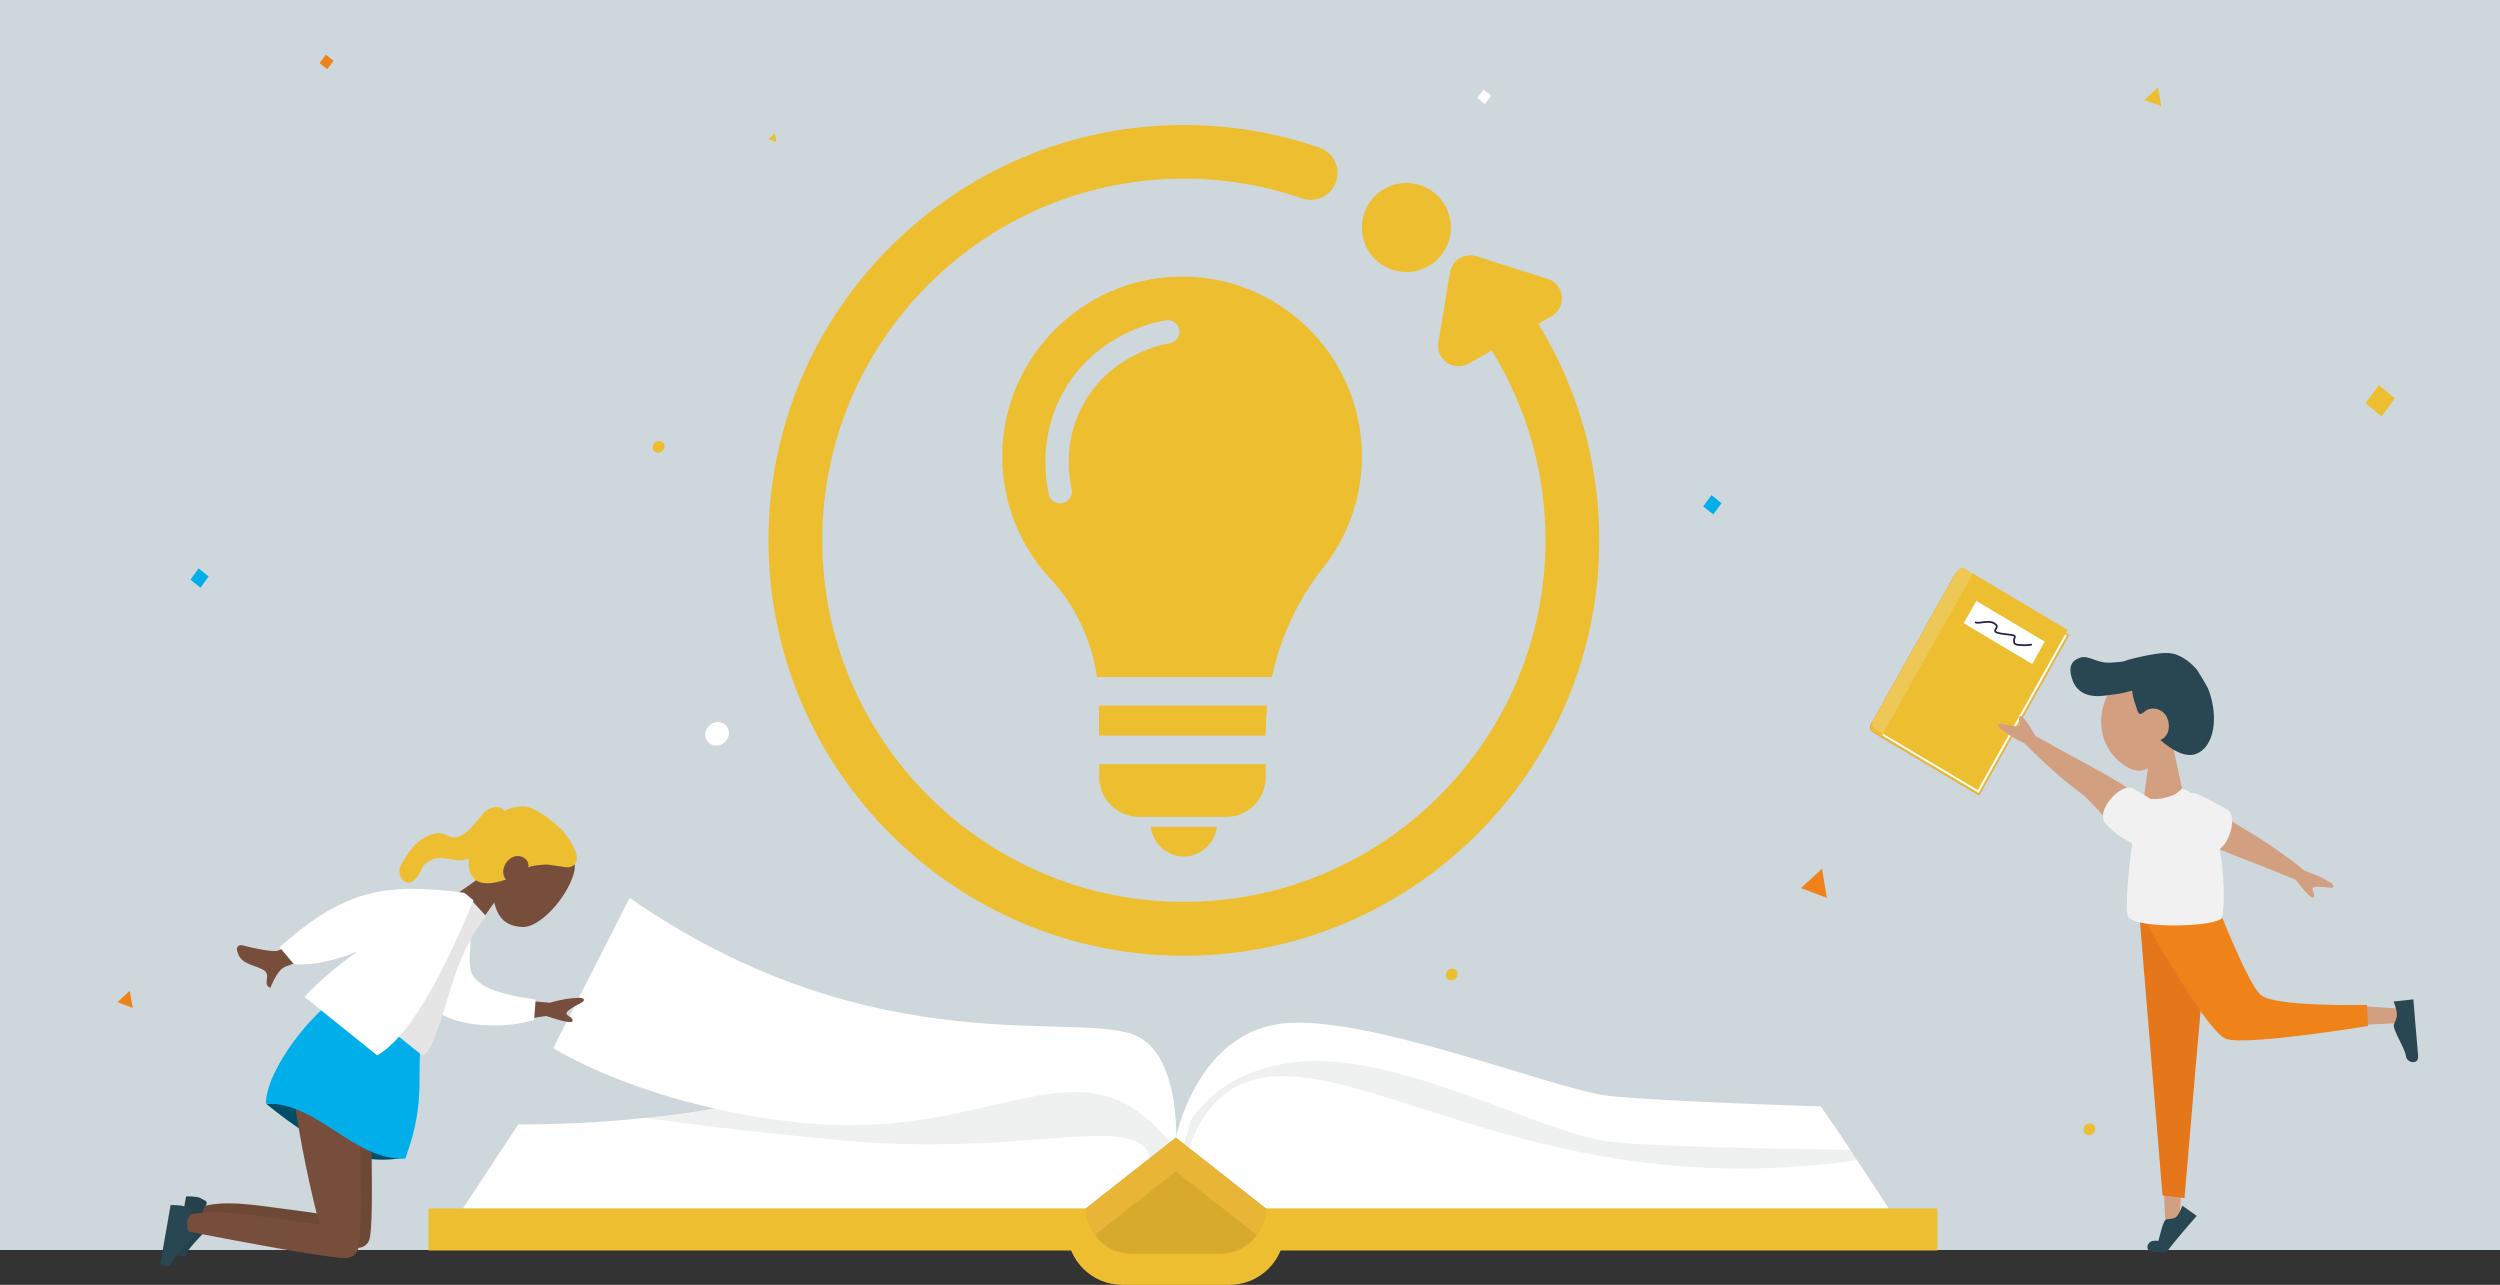 <?xml version="1.0" encoding="UTF-8"?>
<svg xmlns="http://www.w3.org/2000/svg" viewBox="0 0 200 102.79">
  <rect x="0" y="0" width="200" height="102.79" fill="#333333" stroke="none"/>
  <defs>
    <style>
      .cls-1, .cls-2, .cls-3 {
        fill: #fff;
      }

      .cls-4 {
        fill: #e5761a;
      }

      .cls-4, .cls-5, .cls-6, .cls-2, .cls-7, .cls-8, .cls-9, .cls-10, .cls-11, .cls-12, .cls-13, .cls-14 {
        fill-rule: evenodd;
      }

      .cls-5, .cls-15 {
        fill: #00afea;
      }

      .cls-6 {
        fill: #e5e5e5;
      }

      .cls-3, .cls-16 {
        opacity: .4;
      }

      .cls-7, .cls-17 {
        fill: #ef8218;
      }

      .cls-18 {
        fill: none;
        stroke: #222045;
        stroke-linecap: round;
        stroke-linejoin: round;
        stroke-width: .14px;
      }

      .cls-19 {
        fill: #5b6e72;
        opacity: .1;
      }

      .cls-20 {
        fill: #e8b536;
      }

      .cls-16 {
        fill: #d4e7ef;
      }

      .cls-8 {
        fill: #774e3c;
      }

      .cls-21, .cls-14 {
        fill: #ecbe30;
      }

      .cls-9, .cls-22 {
        fill: #f1f1f1;
      }

      .cls-23 {
        fill: #e23838;
      }

      .cls-22 {
        opacity: .2;
      }

      .cls-10 {
        fill: #294752;
      }

      .cls-11 {
        fill: #d29f80;
      }

      .cls-12 {
        opacity: .56;
      }

      .cls-13 {
        opacity: .08;
      }

      .cls-24 {
        fill: #d8aa2b;
      }
    </style>
  </defs>
  <g id="fond_bleu" data-name="fond bleu">
    <rect class="cls-3" width="200" height="100"/>
    <rect class="cls-16" width="200" height="100"/>
  </g>
  <g id="fond_orange" data-name="fond orange">
    <rect class="cls-3" width="200" height="100"/>
    <rect class="cls-16" width="200" height="100"/>
  </g>
  <g id="picto">
    <g>
      <circle class="cls-21" cx="112.51" cy="18.2" r="3.56"/>
      <path class="cls-21" d="m123.08,25.89l1.05-.6c1.24-.71,1.04-2.55-.32-2.98l-5.7-1.81c-.95-.3-1.95.31-2.11,1.29l-.93,5.61c-.22,1.36,1.23,2.37,2.43,1.69l1.84-1.05c2.81,4.56,4.3,9.78,4.3,15.18,0,15.95-12.98,28.93-28.93,28.93s-28.93-12.98-28.93-28.93,12.98-28.93,28.93-28.93c3.24,0,6.41.53,9.44,1.58,1.12.39,2.35-.21,2.73-1.33.39-1.12-.21-2.35-1.33-2.73-3.48-1.2-7.13-1.81-10.84-1.81-18.32,0-33.23,14.91-33.23,33.23s14.91,33.23,33.23,33.23,33.23-14.91,33.23-33.23c0-6.15-1.68-12.11-4.87-17.32Z"/>
      <path class="cls-21" d="m92.07,66.15c.16,1.32,1.25,2.32,2.54,2.37,1.36.05,2.57-.98,2.75-2.37h-5.28Z"/>
      <path class="cls-21" d="m87.93,58.84h13.32c0-.8.05-1.6.13-2.39h-13.46v2.39Z"/>
      <path class="cls-21" d="m87.93,62.13c0,1.78,1.44,3.22,3.22,3.22h6.95c1.74,0,3.15-1.41,3.15-3.15v-1.07h-13.32v.99Z"/>
      <path class="cls-21" d="m108.95,36.51c0-8.06-6.63-14.57-14.73-14.38-7.74.18-14,6.57-14.04,14.31-.02,3.81,1.45,7.28,3.85,9.86,2.03,2.18,3.3,4.94,3.73,7.86h13.99c.68-3.16,2.05-6.15,4.08-8.71,1.95-2.45,3.12-5.56,3.12-8.94Zm-15.35-9.05c-.73.12-4.5.91-6.69,4.46-1.86,3.01-1.44,6.05-1.18,7.21.11.5-.2,1-.71,1.12-.07.02-.14.02-.21.02-.43,0-.81-.29-.91-.73-.31-1.39-.8-5.01,1.41-8.6,2.55-4.13,6.75-5.12,7.97-5.32.51-.08.99.26,1.07.77.08.51-.26.99-.77,1.08Z"/>
    </g>
  </g>
  <g id="Calque_4" data-name="Calque 4">
    <g>
      <path class="cls-23" d="m158.33,63.63l-8.46-5.03c-.23-.14-.31-.44-.18-.68l6.7-11.96c.13-.24.43-.32.66-.18l8.46,5.03-7.19,12.82Z"/>
      <path class="cls-21" d="m158.33,63.63l-8.46-5.03c-.23-.14-.31-.44-.18-.68l6.7-11.96c.13-.24.43-.32.66-.18l8.46,5.03-7.19,12.82Z"/>
      <polygon class="cls-1" points="158.29 63.42 150.58 58.83 157.64 46.24 165.35 50.83 158.29 63.42"/>
      <path class="cls-21" d="m158.23,63.21l-8.21-4.88c-.23-.14-.31-.44-.18-.68l6.7-11.96c.13-.24.43-.32.66-.18l8.21,4.88-7.19,12.82Z"/>
      <path class="cls-22" d="m150.65,58.7l-.63-.37c-.23-.14-.31-.44-.18-.68l6.7-11.96c.13-.24.43-.32.66-.18l.63.37-7.19,12.82Z"/>
      <polygon class="cls-1" points="162.58 53.12 157.1 49.86 158.1 48.07 163.58 51.33 162.58 53.12"/>
      <path class="cls-18" d="m158.05,49.79c.28.14,1.01-.22,1.49.08s-.03.43.09.65,1.38.22,1.51.34-.02.14-.02.38.02.34.58.37.8-.04.8-.04"/>
    </g>
    <g>
      <path class="cls-1" d="m94.07,91.97s-3.41-8.23-10.13-8.99c-6.72-.76-19.86,6.98-42.48,6.98l-4.43,6.72h57.04v-4.71Z"/>
      <path class="cls-1" d="m94.07,91.97s3.41-8.23,10.13-8.99c6.72-.76,19.86,6.98,42.48,6.98l4.43,6.72h-57.04v-4.71Z"/>
      <path class="cls-19" d="m94.63,91.85s1.63-8.23,8.36-9.11c6.72-.88,22,5.31,26.28,5.77,4.28.46,16.96.84,16.96.84l2.34,3.47c-2.91.42-7.89.95-14.02.49-18.82-1.43-30.25-10.85-36.7-5.68-.91.73-2.25,2.17-2.96,5.2l-.26-.97Z"/>
      <path class="cls-1" d="m94.07,91.01s1.63-8.23,8.36-9.11c6.72-.88,22,5.31,26.28,5.77,4.28.46,16.96.84,16.96.84l2.34,3.47s-14.68-.14-19.15-.64c-5.5-.61-17.42-7.49-25.52-6.34-8.1,1.15-9.02,6.99-9.02,6.99l-.26-.97Z"/>
      <path class="cls-19" d="m51.6,89.43l5.18-.68,29.69-2.85,6.45,3.15,1.16,3.11c-.68,1.62-1.43,3.17-1.84,3.06-.42-.11.23-1.81-.38-3-1.47-2.85-8.86-.21-20.8-.74-2.36-.1-4.43-.31-8.56-.73-4.19-.42-7.86-.89-10.89-1.32Z"/>
      <path class="cls-1" d="m94.07,91.97s.56-7.21-3.03-9.04c-4.45-2.27-20.93,2.6-40.67-11.1l-6.11,12.02s7.25,4.64,19.76,5.96c15.99,1.68,22.56-7.77,30.05,2.17Z"/>
      <g>
        <rect class="cls-21" x="34.28" y="96.68" width="120.71" height="3.36"/>
        <path class="cls-21" d="m98.35,102.79h-8.56c-2.45,0-4.43-1.98-4.43-4.43h17.42c0,2.45-1.98,4.43-4.43,4.43Z"/>
        <path class="cls-24" d="m97.6,100.31h-7.06c-2.02,0-3.65-1.64-3.65-3.65h0l7.18-5.65,7.18,5.65h0c0,2.02-1.64,3.65-3.65,3.65Z"/>
        <path class="cls-20" d="m101.25,96.66c0,.8-.26,1.55-.7,2.15l-6.48-5.1-6.49,5.1c-.44-.61-.7-1.35-.7-2.15l7.18-5.65,7.18,5.65Z"/>
      </g>
    </g>
    <g>
      <path class="cls-11" d="m186.28,71.01c-.57-.08-1.18-.13-1.27.06-.09.19.25.45.07.7-.12.17-.6-.3-1.45-1.41,0,0-4.76-1.91-4.55-1.8,0,0-2.95-1.14-3.98-1.81s-2.18-1.56-1.58-2.55,1.63-.61,2.48-.2,2.34,1.64,3.47,2.28c2.55,1.44,4.93,3.4,4.93,3.4.86.28,1.58.62,2.15,1,.13.13.29.4-.29.32Z"/>
      <path class="cls-9" d="m171.7,66.72c.38.26.74.49,1.02.63,1.1.55,3.32,1.19,3.87.17s.13-2.38-.65-2.91c-.3-.2-1.96-.89-2.59-1.1-1.06-.36-2.8,2.42-1.64,3.21Z"/>
      <path class="cls-11" d="m188.07,80.44c2.57.17,4.36.28,4.36.28l-.07,1.1-4.21.21s0-.55-.08-1.59Z"/>
      <path class="cls-11" d="m175.9,75.51c-.21,1.1-1.57,22.37-1.57,22.37l-1.1-.07-1.13-22.96s4.01-.44,3.8.66Z"/>
      <path class="cls-4" d="m176.75,73.59c-.22,1.09-1.99,22.26-1.99,22.26l-1.76-.22-1.87-22.68s5.84-.45,5.62.63Z"/>
      <g id="Head">
        <path class="cls-11" d="m173.86,59.78c.8-.93,1.33-2.08,1.24-3.36-.26-3.69-5.4-2.88-6.4-1.02-1,1.86-.6,3.59.01,4.55s2.01,2.18,3.13,1.51l-.7,4.96h4.14s-1.43-6.65-1.43-6.65Z"/>
      </g>
      <path class="cls-7" d="m176.37,69.83s3.3,8.86,4.53,9.8,8.46.76,8.46.76l.08,1.69s-9.62,1.58-11.33,1.04-7.59-11.38-7.59-11.38l5.84-1.91Z"/>
      <path class="cls-9" d="m173.16,63.83c-.84.21-.94-.03-1.67.18s-1.63,8.49-1.25,9.3c.49,1.04,7.17.86,7.51.11.32-.71.48-9.19-3.18-10.34-.42.39-.57.55-1.42.75Z"/>
      <path class="cls-9" d="m174.96,64.73c-2.06.3-1.39,4.5-1.04,4.72s3.22-.13,3.37-.49-.52-4.5-2.34-4.23Z"/>
      <path class="cls-10" d="m193.07,79.95s.3,3.72.38,4.5-.92.61-.98.02-1.06-2.06-.96-2.5c.04-.17.25-.48.24-.79-.01-.52-.27-1.06-.27-1.06l1.58-.17Z"/>
      <path class="cls-10" d="m172.36,99.25c.1,0,.2.01.31.02.19-.64.35-1.52.59-1.69.12-.09.68-.03.87-.25.3-.36.45-.88.45-.88l1.16.82s-1.68,1.89-2.42,2.91h0s-.41.02-1.12-.04c-.71-.06-.39-.93.16-.87Z"/>
      <path class="cls-11" d="m160.3,57.93c.56.14,1.16.27,1.27.09.11-.18-.19-.47.02-.71.14-.16.56.37,1.26,1.58,0,0,4.49,2.48,4.29,2.35,0,0,2.79,1.49,3.73,2.28s2.67,1.96,1.94,2.86-2.14,1.05-2.93.54-2.37-2.7-3.42-3.47c-2.35-1.74-4.48-3.97-4.48-3.97-.82-.39-1.49-.8-2.01-1.25-.11-.15-.24-.43.32-.29Z"/>
      <path class="cls-9" d="m168.5,65.95c.33.33.65.61.89.8.98.74,3.06,1.74,3.78.84s.54-2.32-.14-2.98c-.26-.25-1.78-1.21-2.36-1.54-.98-.54-3.18,1.89-2.18,2.87Z"/>
      <path id="hair" class="cls-10" d="m172.82,59.19c.97.88,2.05,1.42,2.84,1.13,1.49-.54,1.83-2.92,1.05-5.07-.03-.08-.06-.15-.09-.22-.18-.34-.63-1.1-.85-1.43-.46-.55-1-.96-1.55-1.18-.14-.08-.34-.13-.57-.16-.15-.02-.29-.03-.44-.02-.78,0-2.63.44-2.98.55s-.16.14-1.33.22-1.76-.62-2.47-.4-1.01.74-.63,1.8,1.35,1.39,2.5,1.25,1.43-.17,2.27-.41c.03.33.11.68.25,1.07.12.34.2.78.39.8s.39-.28.63-.36c.68-.25,1.35.14,1.56.73.27.75.04,1.45-.58,1.72Z"/>
      <path class="cls-9" d="m176.8,68.09c-.45-.12-.86-.25-1.14-.37-1.13-.48-3.04-1.78-2.62-2.86s1.74-1.63,2.64-1.37c.35.1,1.94.93,2.51,1.28.96.58-.05,3.7-1.4,3.32Z"/>
    </g>
    <g>
      <path id="Skirt-Shadow" class="cls-5" d="m21.3,88.3c2.08,1.71,3.97,2.94,5.69,3.7s3.54.96,5.46.59c-2.02-1.7-3.78-2.89-5.28-3.55s-3.46-.91-5.88-.74Z"/>
      <path id="Skirt-Shadow-2" data-name="Skirt-Shadow" class="cls-12" d="m21.3,88.3c2.08,1.71,3.97,2.94,5.69,3.7s3.54.96,5.46.59c-2.02-1.7-3.78-2.89-5.28-3.55s-3.46-.91-5.88-.74Z"/>
      <path id="hair-2" data-name="hair" class="cls-14" d="m40.16,66.41c-1.45,1.52-1.25,1.63-2.48,2.21s-1.98-.29-3.05.13-.78.94-1.46,1.63-1.55-.34-1.09-1.17,1.07-1.93,2.36-2.42,1.31.54,2.42.08,1.86-2.66,3.24-2.23c.65.37.07,1.86.05,1.78Z"/>
      <g>
        <g id="Head-2" data-name="Head">
          <path class="cls-8" d="m39.31,69.56c.09-1.24.51-2.46,1.46-3.35,2.73-2.57,5.73,1.57,5.14,3.65-.6,2.07-2.77,4.36-4.1,4.3s-1.96-.69-2.27-1.96l-2.95,4.17-2.87-2.85,5.58-3.96Z"/>
        </g>
        <path id="hair-3" data-name="hair" class="cls-14" d="m40.48,70.36c-1.04.38-2.04.44-2.53-.05-.93-.93-.35-2.93.99-4.37.05-.05.09-.1.14-.15-1.66-.25.79-1.96,1.14-.85.54-.29,1.09-.43,1.59-.42.13-.01.3,0,.49.07.12.03.23.07.34.13.59.26,1.33.76,2.05,1.43.14.12.26.25.39.38,2.02,2.56.64,2.91.21,2.85l-1.5-.22s-1.24.04-1.51.24c.02-.25-.04-.49-.19-.64-.42-.42-1.06-.34-1.43.06-.47.5-.54,1.14-.17,1.56Z"/>
      </g>
      <path class="cls-8" d="m28.42,99.85c-.13.01-.24,0-.27,0-2.99-.36-6.17-.97-12.53-2.18-.26-.05-.91-.17-.93-.41-.02-.28.85-.56,1.13-.64,2.15-.69,4.5-.21,7.64.19.73.09,1.79.24,3.08.44-.16-.61-.31-1.23-.46-1.86-.91-3.83-1.53-7.53-1.94-11.06l5.67-.18c-.37,1.7.24,13.85-.28,15.08-.31.72-1.11.61-1.11.61Z"/>
      <path class="cls-10" d="m16.43,96.06c-.3-.17-.52-.28-.68-.3-.19-.03-.48-.05-.86-.05-.04.22-.15.85-.82,4.63.49.25.78.21.88-.12.1-.33,1.75-2.02,1.75-2.02.03-.05.02-.12-.03-.15,0,0,0,0,0,0l-.4-.26c-.09-.34-.12-.6-.08-.8.03-.16.13-.36.31-.62h0c.07-.1.04-.23-.05-.3,0,0,0,0-.01,0Z"/>
      <path class="cls-13" d="m14.89,95.69c.38,0,.66.02.86.05.16.03.38.13.68.3,0,0,0,0,.01,0,.1.07.12.2.05.3-.02.03-.04.06-.06.09,1.98-.43,4.18-.01,7.02.35.73.09,1.79.24,3.08.44-.16-.61-.31-1.23-.46-1.86-.91-3.83-1.53-7.53-1.94-11.06l5.67-.18c-.37,1.7.24,13.85-.28,15.08-.31.72-1.11.61-1.11.61-.13.01-.24,0-.27,0-2.88-.35-5.94-.92-11.86-2.05l.38.24s0,0,0,0c.05.03.06.1.03.15,0,0-1.65,1.69-1.75,2.02-.1.33-.39.37-.88.12.67-3.77.78-4.4.82-4.63Z"/>
      <path class="cls-8" d="m27.48,100.63c-.14.01-.24,0-.28,0-3.06-.37-6.3-.99-12.8-2.23-.26-.05-.93-.18-.95-.41-.02-.28.87-.57,1.15-.66,2.19-.7,4.6-.22,7.81.2.75.1,1.83.24,3.15.45-.16-.63-.32-1.26-.47-1.9-.93-3.91-1.56-7.69-1.98-11.3l5.8-.18c-.38,1.74.24,14.15-.29,15.41-.31.74-1.14.63-1.14.63Z"/>
      <path class="cls-10" d="m15.22,96.76c-.3-.18-.54-.28-.7-.31-.2-.03-.49-.05-.87-.05-.04.23-.15.87-.83,4.73.5.25.8.21.9-.13.1-.34,1.79-2.06,1.79-2.06.03-.05.02-.12-.03-.15,0,0,0,0,0,0l-.41-.26c-.09-.34-.12-.61-.09-.81.03-.16.13-.37.31-.63h0c.07-.1.04-.24-.06-.31,0,0,0,0-.01,0Z"/>
      <path id="Skirt" class="cls-5" d="m27.52,79.48c2.51.35,4.61,1.28,6.32,2.79-.7,3.46.42,5.45-1.42,10.42-4.09.18-6.98-4.51-11.15-4.41.02-2.71,3.82-7.58,6.25-8.8Z"/>
      <path class="cls-8" d="m39.71,79.83l4.26.39c.93-.27,1.76-.4,2.49-.4.2.04.49.18-.06.46-.55.28-1.11.59-1.08.81.04.22.49.25.49.57,0,.22-.71.09-2.12-.38l-3.65.55-.33-2Z"/>
      <path class="cls-8" d="m28.33,72.74l1.45,1.73c-4.33,1.81-6.63,2.76-6.91,2.85-.63.21-1.01,1.21-1.25,1.71-.73-.35.25-1.07-.68-1.51-.85-.4-1.81-.43-1.99-1.57-.02-.14.11-.42.48-.32.93.26,2.4.53,2.74.44.46-.11,2.51-1.23,6.15-3.35Z"/>
      <path id="Coat-Back" class="cls-2" d="m37.63,75.62c-.09,1.12-.1,2.03.23,2.48.84,1.14,2.72,1.51,4.99,1.87l-.12,1.61c-2.74.91-7.28.46-8.28-1.25-.99-1.69-.51-4.4.39-6.89.56-1.54,2.94.32,2.79,2.18Z"/>
      <path id="Shirt" class="cls-6" d="m27.2,79.14l6.46,5.2c.29.24.58-.23.71-.48,1.49-2.86,1.7-7.05,4.52-10.56l-1.63-1.79c-3.52,1.22-6.49,3.81-10.06,7.62Z"/>
      <path id="Coat-Front" class="cls-2" d="m28.56,76.13c-3.21,1.29-5.05,1-5.05,1l-1.14-1.35c5.19-4.66,8.54-5.17,14.77-4.36l.02.02.72.58c-2.88,7-5.45,11.13-7.71,12.41l-5.81-4.68c1.2-1.3,2.67-2.52,4.21-3.61Z"/>
    </g>
    <ellipse class="cls-1" cx="57.37" cy="58.7" rx=".98" ry=".91" transform="translate(-24.61 54.6) rotate(-42.79)"/>
    <ellipse class="cls-21" cx="167.15" cy="90.33" rx=".49" ry=".45" transform="translate(-16.88 137.6) rotate(-42.79)"/>
    <ellipse class="cls-21" cx="52.69" cy="35.75" rx=".49" ry=".45" transform="translate(-10.26 45.31) rotate(-42.79)"/>
    <ellipse class="cls-21" cx="116.14" cy="77.96" rx=".49" ry=".45" transform="translate(-22.05 99.65) rotate(-42.79)"/>
    <polygon class="cls-15" points="136.92 39.61 137.72 40.26 137.06 41.15 136.26 40.51 136.92 39.61"/>
    <polygon class="cls-17" points="26.07 4.37 26.68 4.86 26.18 5.54 25.57 5.05 26.07 4.37"/>
    <polygon class="cls-1" points="118.69 7.16 119.29 7.65 118.8 8.33 118.19 7.84 118.69 7.16"/>
    <polygon class="cls-21" points="190.3 30.81 191.59 31.86 190.53 33.31 189.24 32.26 190.3 30.81"/>
    <polygon class="cls-15" points="15.89 45.47 16.69 46.12 16.04 47.02 15.24 46.37 15.89 45.47"/>
    <polygon class="cls-17" points="146.15 71.83 145.76 69.5 144.08 71.05 146.15 71.83"/>
    <polygon class="cls-21" points="172.9 8.51 172.64 6.99 171.55 8 172.9 8.51"/>
    <polygon class="cls-21" points="62.11 11.37 61.99 10.66 61.48 11.13 62.11 11.37"/>
    <polygon class="cls-17" points="10.62 80.63 10.38 79.26 9.4 80.17 10.62 80.63"/>
  </g>
</svg>